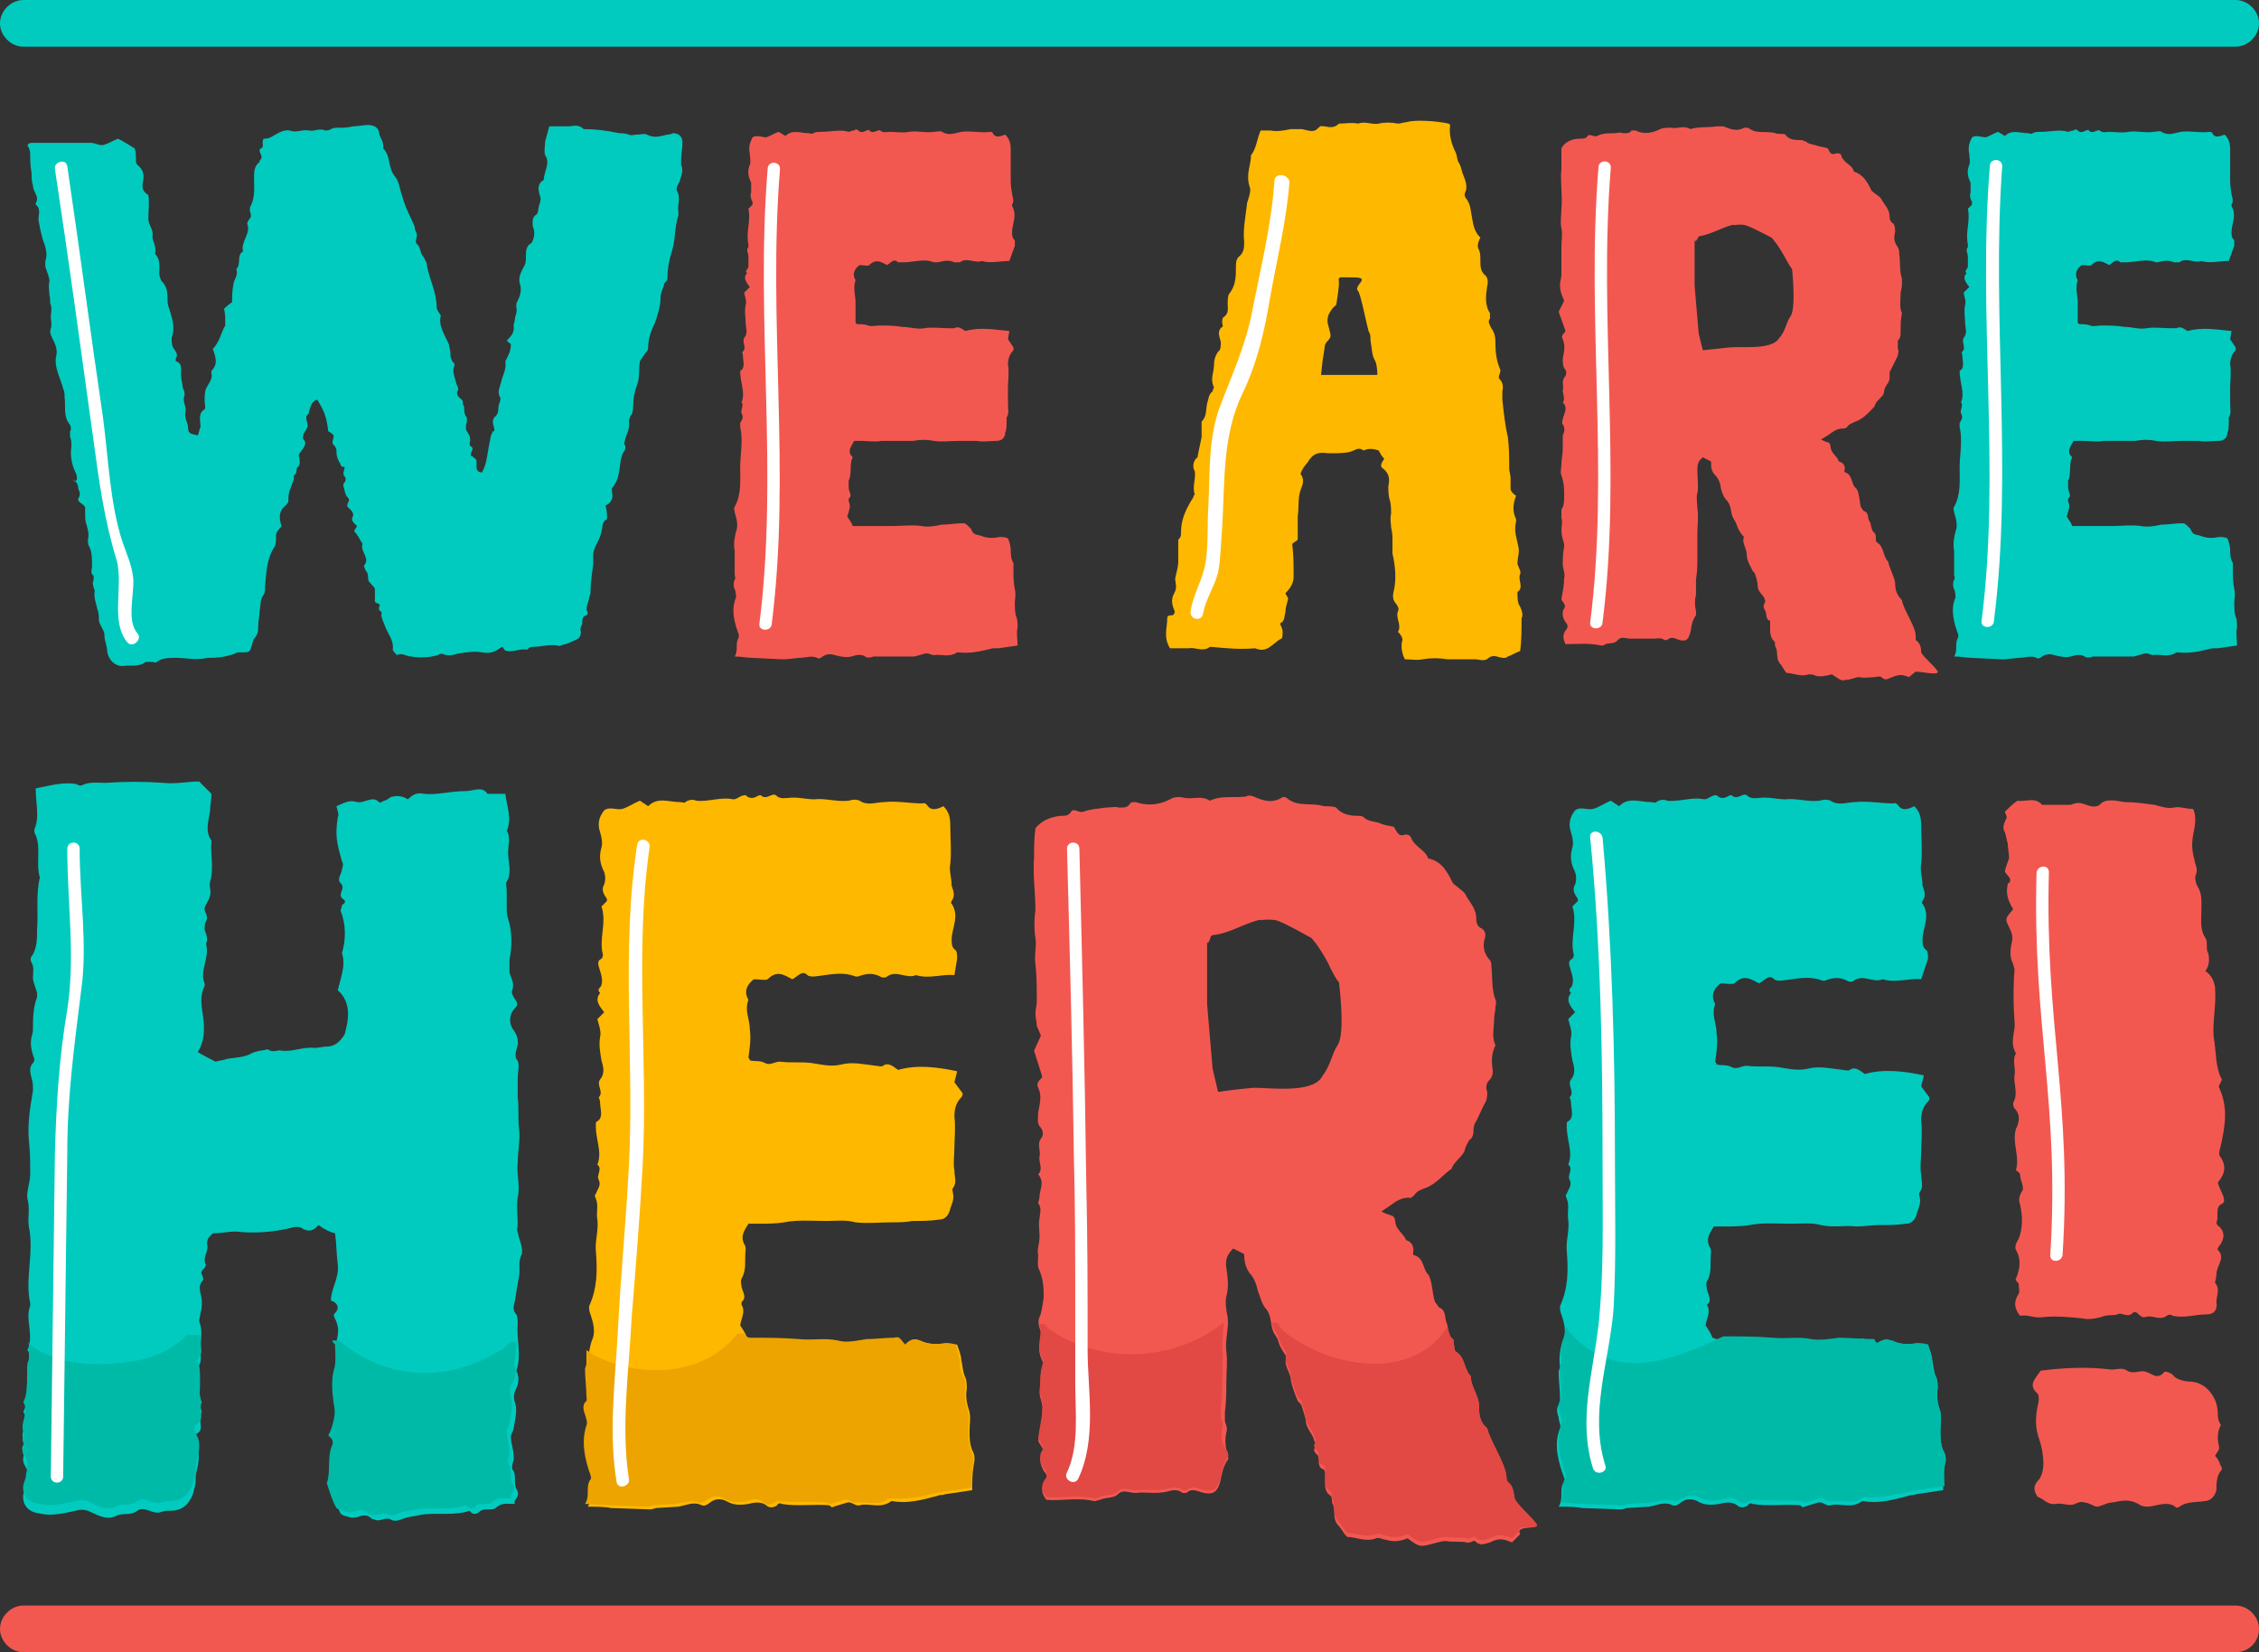 <svg xmlns="http://www.w3.org/2000/svg" viewBox="0 0 164.5 120.3"><rect x="0" y="0" width="164.5" height="120.3" fill="#333333" stroke="none"/><style>.st0{fill:#fff}.st170{fill:#00cbbe}.st171{fill:#f35850}.st172{fill:#ffb800}.st173{fill:#00baa8}.st175{fill:#e24844}</style><g id="Layer_1"><path class="st170" d="M5.6 34.9c0-.2 0-.3-.1-.5-.3-.6-.4-1.3-.3-1.9 0-.2 0-.5-.1-.7v-.4c.1-.1.1-.4-.1-.6-.4-.6-.2-1.3-.3-1.9 0-.2 0-.4-.1-.6-.2-.8-.7-1.6-.5-2.4.1-.5-.1-.9-.3-1.3-.1-.2-.2-.4-.1-.7.1-.2 0-.6 0-.8 0-.3.1-.6 0-.9-.1-.1 0-.4-.1-.7 0-.3-.1-.7 0-1 0-.4-.2-.7-.3-1.1V19c.2-.5 0-1.1-.2-1.6-.1-.4-.2-.8-.3-1.4 0-.4.2-.8-.2-1.1v-.1c.3-.5-.2-.8-.2-1.3-.1-.3-.1-.6-.1-.9-.1-.5-.1-1-.1-1.4 0-.2-.1-.5-.2-.6.1-.2.2-.2.4-.2h4.2c.4 0 .7.3 1.1.1.3-.1.6-.3.9-.4.4.2.7.4 1.2.7.1.2.1.5.1.9 0 .1 0 .2.1.3.5.4.5.8.4 1.3-.1.5.1.7.4.9.1.6 0 1.1 0 1.7 0 .5.4.8.3 1.3 0 .4.3.7.2 1.2v.1c.4.4.3.9.3 1.4 0 .2.1.5.2.6.3.3.4.7.4 1.2 0 .2 0 .5.1.7.2.7.5 1.4.2 2.2 0 .2 0 .5.1.7.2.3.4.5.2.8v.2c.6.2.3.7.4 1.2 0 .2.1.4.1.7.1.2.2.5.1.7-.1.4.2.7.1 1.1-.1.5.2.7.2 1.2 0 .4.3.4.7.5.1-.2.1-.4.2-.6 0-.5-.2-1 .3-1.3.1-.1 0-.4 0-.6 0-.3 0-.6.1-.9.2-.4.5-.7.4-1.1V27c.5-.5.3-1 .1-1.6.5-.5.6-1.2.9-1.7v-.4c0-.2 0-.6-.1-.8.1-.1.3-.3.6-.5 0-.4 0-.8.1-1.3 0-.3.4-.7.2-1.1.4-.4 0-1 .5-1.3-.2-.7.6-1.3.3-2 0-.1.1-.3.2-.4.1-.1.1-.3 0-.5v-.3c.4-.7.3-1.4.3-2.1 0-.5 0-.9.4-1.2 0 0 0-.2.1-.2.2-.3-.3-.6 0-.8.3-.1 0-.4.2-.7.1 0 .3 0 .5-.1.4-.2.9-.6 1.4-.5.5.2.9-.1 1.4 0 .4.1.7-.2 1.2 0 0 0 .3 0 .4-.1.2-.1.3-.1.5-.1.4 0 .7 0 1.1-.1.4 0 .7-.1 1.1-.1.3 0 .7.1.8.5 0 .4.4.7.3 1.2.6.6.3 1.4.9 2.1.3.4.3.9.5 1.4.2.8.6 1.5.9 2.2 0 .1 0 .2.1.4.2.3-.2.7.1.9.2.2.2.5.3.7.2.3.4.6.4.9.2 1 .7 1.9.7 3 0 .1.1.3.2.4 0 .1.1.1.1.2-.2.7.3 1.4.6 2.1 0 .2.1.4.1.6 0 .2 0 .4.2.7.1 0 .1.2.1.2-.2.4 0 .8.1 1.2 0 .2.3.5.1.7-.1.4.3.5.4.7 0 .1 0 .3.1.4 0 .3 0 .6.2.8v.3c-.1.3-.1.6 0 .7.2.3.3.5.2.9 0 0 0 .2.1.2.3.2-.1.4 0 .7.1 0 .2.1.4.3v.5c0 .2.1.4.4.4.4-.7.4-1.6.6-2.4 0-.2.1-.4.2-.6.1 0 .1 0 .1-.1 0-.3-.3-.7.1-1 .3-.3.1-.7.3-1 0-.1.1-.3 0-.4-.2-.4 0-.7.1-1.1.1-.5.4-.9.3-1.5.2-.4.4-.7.4-1.2 0-.1-.1-.1-.3-.3.3-.3.6-.6.5-1.1 0-.1.1-.3.1-.5s.2-.5.1-.8v-.3c.2-.4.4-.8.3-1.3-.2-.5 0-.9.2-1.3.2-.3.2-.5.2-.9 0-.3 0-.7.4-.9.2-.3.3-.8.1-1.2 0-.3-.1-.7.3-.9 0 0 .1-.2.1-.3 0-.4.3-.7.1-1.1-.1-.4-.2-.8.3-1.1 0-.6.5-1.2.1-1.8-.1-.3 0-.7 0-1 .1-.4.2-.7.3-1.1h1.4c.3 0 .7-.2 1.1.2.8 0 1.7.1 2.6.3.2 0 .4 0 .7.1.1.1.4 0 .6 0 .2 0 .6-.1.7 0 .6.3 1 .1 1.5 0 .1 0 .2 0 .4-.1.4 0 .7.2.7.7 0 .4-.1.8-.1 1.3v.3c.2.4 0 .8-.1 1.2-.1.2-.3.5-.2.7.3.5 0 1.1.1 1.5v.3c-.3.9-.2 1.8-.5 2.7-.2.6-.3 1.3-.3 1.9 0 .1-.1.2-.2.3-.1.4-.3.7-.3 1.1 0 .6-.2 1.2-.4 1.8-.3.6-.5 1.2-.5 1.8 0 .2-.1.3-.2.4-.1.2-.3.4-.4.6-.1.6 0 1.2-.2 1.7s-.3 1.1-.3 1.6c0 .2 0 .5-.2.7 0 .1-.1.2-.1.4.1.5-.2.9-.3 1.4 0 .1-.1.2 0 .3.1.2 0 .3 0 .4-.2.2-.2.4-.3.7-.1.7-.1 1.4-.6 2-.1.1 0 .4 0 .6 0 .3-.2.6-.5.7 0 .1.1.4.1.6v.4c-.4.2-.3.6-.4.9-.1.6-.5 1-.6 1.6v.8c-.1.7-.2 1.4-.2 2.1 0 .1-.1.2-.1.4-.1.4-.3.7-.1 1 0 0 0 .2-.1.2-.3.1-.3.3-.3.6 0 .1-.2.3-.1.6 0 .3-.1.5-.4.6-.2.1-.4.2-.7.3-.2 0-.4.2-.6.1-.6-.1-1.2.1-1.8.1-.1 0-.2 0-.3.1l-.1.1c-.5-.1-1 .2-1.5.1-.1 0-.2-.1-.3-.3 0 0-.1 0-.2.1-.4.3-.8.4-1.3.3-.6-.1-1.2 0-1.8.1-.3.1-.7.2-1.1 0 0 0-.2 0-.3.1-.7.2-1.4.2-2 .1-.3 0-.6-.3-1-.1 0 0-.3-.3-.3-.4.1-.7-.4-1.2-.6-1.8-.1-.3-.3-.6-.2-.9l-.2-.2v-.2c.2-.3-.2-.2-.3-.4v-.9c0-.1-.2-.3-.3-.4-.2-.2-.2-.3-.2-.6 0-.1-.1-.3-.2-.4 0-.1-.1-.2-.1-.3.5-.6-.3-1-.1-1.6-.2-.3-.3-.6-.6-.9 0-.1.1-.2.2-.4-.2-.2-.5-.4-.3-.7.1-.3-.2-.5-.4-.7-.1-.3.3-.4 0-.7-.2-.2-.2-.6-.3-.8 0-.1 0-.2.1-.3.1-.1.1-.3 0-.4-.2-.2 0-.5 0-.7-.1 0-.3 0-.3-.2-.2-.3-.3-.6-.3-.9 0-.2 0-.3-.2-.5s0-.4 0-.7c-.1-.1-.2-.2-.4-.3-.1-1-.3-1.5-.8-2.3-.4.1-.5.5-.6.9 0 .2-.2.2-.2.4s.1.4.1.6c0 .2-.2.4-.3.6 0 .1-.1.3 0 .4.3.3 0 .6-.2.9-.1.1-.2.3-.1.4 0 .2.1.5-.1.7-.2.1 0 .5-.3.6v.3c-.1.3-.2.5-.3.8s-.1.5-.1.8c0 .1-.1.2-.2.3-.5.4-.5.9-.3 1.5-.2.3-.4.4-.4.7 0 .3 0 .6-.1.8-.6.9-.6 1.9-.7 2.9 0 .2 0 .5-.1.6-.3.4-.2.8-.3 1.2 0 .4-.1.7-.1 1.1 0 .3 0 .6-.3.9-.1.1-.1.4-.2.6-.1.4-.2.4-.7.4h-.3c-.6.3-1.4.4-2 .4h-.2c-.8.2-1.5 0-2.3 0-.5 0-1 0-1.4.3 0 .1-.2 0-.3 0h-.5c-.5.4-1.1.2-1.7.3-.5 0-1-.4-1.1-1.1 0-.4-.2-.7-.2-1.2 0-.3-.3-.6-.4-1 0-.2 0-.6-.1-.8-.1-.5-.3-.9-.2-1.4 0 0-.1-.2-.1-.3 0-.1-.1-.2 0-.4 0-.2.1-.3-.1-.5-.1-.1 0-.4 0-.6 0-.5 0-1-.2-1.4-.1-.1-.1-.4-.1-.5.1-.4 0-.7-.1-1.1-.1-.2-.1-.5-.1-.8V37c0-.3-.6-.4-.5-.7.2-.3.1-.5 0-.7 0-.3-.1-.5-.4-.7.2.3.2.1.3 0z"/><path class="st171" d="M71.4 39c.5.2.9.2 1.4.1.2 0 .4 0 .6.1.1.2.2.6.2.8 0 .3 0 .7.2 1v.6c0 .4 0 .8.1 1.3.1.4 0 .7 0 1 0 .3 0 .7.1 1 .1.2.1.5.1.8-.1.4 0 .8 0 1.3l-1.4.2h-.4c-.8.2-1.6.4-2.5.3h-.1c-.6.4-1.2.1-1.7.2-.2 0-.4-.2-.7-.1l-.7.2H63.8h-.2c-.2.1-.5.1-.6 0-.3-.2-.7-.1-1 0-.4.1-.8 0-1.2-.1-.3-.1-.6-.1-.9.1-.1.1-.3.2-.4.1-.4-.2-.8 0-1.3 0l-1 .1h-.3l-2.1-.1c-.4 0-.8-.1-1.3-.1.3-.5 0-.9.3-1.4v-.2c-.3-.8-.6-1.8-.2-2.7 0-.1 0-.4-.1-.6-.1-.2-.1-.5 0-.7.1-.1 0-.2 0-.4v-1.4-.3c-.1-.5 0-1 .1-1.4.2-.5 0-1-.1-1.4 0-.1-.1-.3 0-.4.5-.9.4-1.9.4-2.9 0-.6.1-1.2.1-1.8 0-.4 0-.7-.1-1.1v-.3c.1-.2.3-.4.1-.7-.1-.2.2-.6 0-.8.3-.7-.1-1.4-.1-2.3.4-.2.2-.7.2-1.1 0-.1-.1-.3 0-.3.3-.3-.1-.7.1-1 .3-.4.1-.7.1-1.1 0-.4-.1-.8 0-1.3.1-.3-.1-.7-.1-.9l.4-.4c-.3-.4-.5-.7-.2-1-.2-.2.1-.3.1-.5v-.7c0-.3-.2-.5 0-.7v-.2c-.2-.9.2-1.7 0-2.6l.3-.3v-.2c-.1-.2-.2-.4-.1-.7v-.7c-.2-.4-.3-.8-.1-1.3.1-.2 0-.6 0-.8-.1-.5 0-.8.2-1.2.3-.2.7 0 1 0 .3-.1.6-.3.9-.4l.5.3c.5-.5 1.1-.2 1.7-.2.1 0 .3.1.3 0 .2-.1.4-.1.6-.1.7 0 1.4-.2 2 0 .1 0 .2-.1.4-.1.1-.1.2-.1.3 0 .2.2.4.1.6 0 .1 0 .2-.1.2 0 .3.3.6-.1.8 0 .2.2.5.1.7.1.5 0 .9.1 1.4 0 .6-.1 1.2.1 1.8 0 .2 0 .5-.1.6 0 .5.3.9.1 1.4 0 .7-.1 1.4.1 2.1 0 0 0 .2 0 .2.1.2.4.6.2.9.1.3.3.4.6.4 1.1v2c0 .4 0 .7.1 1.2 0 .2.2.5 0 .8v.1c.4.7 0 1.3 0 1.9 0 .2 0 .4.2.6v.4l-.4 1.1c-.7 0-1.4.2-2 0-.5.2-1.1-.3-1.6.1h-.4c-.4-.2-.8-.1-1.2 0H68c-.7-.3-1.5 0-2.2 0h-.4c-.3-.3-.5 0-.8.2-.4-.2-.8-.5-1.3 0-.1.1-.4 0-.7 0-.3.2-.6.6-.3 1.1-.2.6 0 1.1 0 1.6v1.5l.1.1c.2 0 .6 0 .8.1.3.1.5 0 .8 0 .6 0 1.1 0 1.7.1.5 0 1.1.2 1.6.1.6-.1 1.2 0 1.8 0h.4c.3-.2.6.1.8.2 1.1-.3 2.1-.1 3.2 0l-.1.6.4.6v.2c-.3.3-.4.7-.4 1 .1.6 0 1.2 0 1.7v1.2c0 .4.1.7-.1 1v.3c0 .3 0 .6-.1.8 0 .4-.3.6-.6.6-.5 0-1 .1-1.5 0h-1.2c-.7 0-1.3.1-1.9 0-.5-.1-1-.1-1.5 0h-2.3c-.5.1-1 0-1.5 0h-.5c-.2.4-.5.7-.2 1.1.1 0 .1.2 0 .3-.1.6 0 1.1-.2 1.5v.5c0 .3.3.6 0 .8v.2c.2.4 0 .7-.1 1.1.1.2.3.4.4.7H65c.7 0 1.4-.1 2.1 0 .5.1 1 0 1.5-.1.5 0 1-.1 1.5-.1.2 0 .2 0 .6.4.2.5.4.4.7.5z"/><path class="st172" d="M110.6 44c-.1-.2-.1-.6-.1-.9.5-.3 0-.9.2-1.3.1-.2-.2-.6-.2-.8 0-.3.1-.6.1-.9V40c-.1-.7-.4-1.3-.2-2v-.2c-.3-.6-.2-1.2 0-1.7-.3-.2-.4-.4-.4-.5v-.8c0-.2-.1-.5-.1-.7 0-.8 0-1.5-.1-2.3-.2-.8-.3-1.8-.4-2.7v-.6c.1-.4 0-.7-.2-.9-.2-.2.2-.5 0-.8-.2-.5-.3-1.1-.3-1.6s0-.9-.3-1.3c-.1-.2-.3-.5-.1-.7v-.4c-.4-.6-.3-1.3-.2-2 .1-.3 0-.7-.2-.8-.3-.3-.3-.6-.3-1.1 0-.2 0-.5-.1-.7-.2-.3 0-.7.1-.9-.4-.4-.5-.8-.6-1.4-.1-.5-.1-1-.4-1.4-.1-.1-.2-.3-.1-.5.2-.4 0-.9-.2-1.4-.1-.3-.1-.5-.3-.8-.1-.2-.1-.5-.2-.7-.3-.6-.5-1.3-.4-2l-.1-.1c-.9-.2-2.5-.3-3.1-.1-.2 0-.4.1-.6.1-.5-.1-1-.1-1.4 0-.5.1-1-.2-1.5 0-.5-.1-.9 0-1.4 0-.5.5-1 .1-1.4.2 0 .1-.1.1-.1.1-.3.4-.7.2-1.2.1H94c-.5.1-1 .2-1.5.1h-.7c-.3.7-.3 1.3-.7 1.8 0 .7-.4 1.4-.1 2.3.1.2 0 .6-.1.9 0 .1-.1.2-.1.4-.1.9-.3 1.8-.2 2.7 0 .4 0 .8-.4 1.1-.2.2-.2.5-.2.7 0 .7 0 1.4-.5 2-.1.2-.1.5-.1.7 0 .4.1.7-.3 1-.1 0-.1.3-.1.4 0 .1.1.3 0 .3-.4.3-.2.7-.1 1.1 0 .3 0 .6-.2.7-.2.3-.3.6-.3 1 0 .5-.3 1 0 1.6 0 0-.1.2-.1.3-.3.2-.3.6-.4.9-.1.4 0 .9-.4 1.3v1.1c0 .1-.3 1.4-.3 1.5-.3.2-.4.7-.2 1 .1.6-.2 1.1 0 1.7 0 0-.1.1-.1.2-.7 1.1-.9 1.8-.9 2.6 0 .2 0 .3-.2.5V40.9c0 .3-.1.7-.2 1.1-.1.3.2.7-.1 1.2-.2.4-.2.7 0 1.2.1.2 0 .3-.1.4-.2 0-.4 0-.4.2 0 .7-.3 1.4.2 2.2h1.4c.4-.1 1 .3 1.5-.1h.1c1.1.1 2.1.2 3.2.1.9.4 1.3-.4 1.9-.7.1 0 .1-.3.1-.5s-.1-.4-.2-.6c.4-.2.3-.5.4-.8 0-.3.1-.6.2-1 0-.1-.1-.2-.2-.4.3-.3.6-.7.6-1.2 0-.8 0-1.6-.1-2.4.1-.1.3-.2.4-.3v-1.7c.1-.6 0-1.3.2-1.9.2-.5.3-.8 0-1.2.1-.3.3-.6.5-.8.4-.7.8-.8 1.5-.7h.2c.5 0 1 0 1.4-.1.4-.1.6-.4 1-.1.4-.2.8-.1 1.1 0 .1.2.2.4.4.6-.1.2-.4.5-.1.7.5.4.5.8.4 1.3 0 .3 0 .7.1 1 .1.3.1.7.1 1-.1.4 0 .7 0 1 .1.4.1.7.1 1v.9c.2.9.3 1.8.1 2.7-.1.4-.1.7.2 1 .1.2.2.3.1.5-.2.5.3 1 0 1.5.2.2.4.5.3.7-.1.4 0 .9.2 1.3.4 0 .9.1 1.3 0 .6-.1 1.2-.1 1.8 0h2c.3 0 .7.2 1-.1.4-.3.7 0 1.1 0 .1 0 .2 0 .3-.1.3-.1.6-.3.9-.4.1-.8.1-1.5.1-2.4.1-.1.1-.5-.2-1zM96.2 27.3s.1-1.1.2-1.6 0-.6.3-.9c.3-.3.2-.4 0-1.2s.6-1.4.6-1.4.2-1.1.2-1.6-.2-.4 1.1-.4-.1.6.3 1c.2.2.7 2.9.8 3 .1.1.1.4.1.6.1.5.1 1.1.3 1.4.2.3.2 1.1.2 1.1h-4.1z"/><path class="st171" d="M141.1 48.9c-.1-.3-1.1-1.1-1.2-1.4 0-.4-.1-.7-.4-.9v-.3c0-.7-.9-1.9-1-2.6-.4-.4-.5-.8-.5-1.3-.1-.5-.4-1-.5-1.5-.4-.4-.3-1.1-.8-1.4-.1 0-.1-.2-.1-.3 0-.1 0-.3-.1-.4-.3-.2-.2-.7-.4-.9-.1-.2 0-.6-.4-.7l-.2-.3c-.1-.4-.1-1.2-.4-1.4-.3-.3-.2-.9-.7-1.1-.1 0-.1-.1-.1-.1.1-.3 0-.6-.4-.7-.1-.4-.6-.6-.6-1.1 0-.1-.1-.3-.2-.3s-.3-.1-.5-.2l.5-.3c.3-.2.6-.5 1.1-.5.1 0 .2 0 .3-.1.1-.2.4-.3.6-.4.6-.2 1-.7 1.4-1.1.1-.5.7-.7.7-1.1 0-.2.1-.3.2-.5.1-.1.2-.3.2-.5v-.4l.6-1.2c0-.2.1-.3 0-.5v-.6c.2-.2.2-.4.2-.6 0-.5 0-.9.1-1.4-.2-.4-.1-.9-.1-1.4 0-.2.1-.4.1-.7v-.4c-.2-.6-.1-1.2-.2-1.8 0-.2 0-.3-.1-.5-.3-.4-.3-.7-.2-1.1 0-.2 0-.4-.1-.6-.2-.1-.3-.3-.3-.5 0-.6-.4-.9-.6-1.3-.1-.2-.5-.4-.7-.6-.3-.6-.6-1.2-1.3-1.4-.1-.5-.7-.6-.9-1.1 0-.2-.2-.3-.5-.2-.3.1-.4-.2-.5-.4-.3-.1-.5-.1-.8-.2-.3-.1-.6-.1-.8-.3-.1 0-.2-.1-.3-.1-.5 0-.9 0-1.2-.4-.1-.1-.5 0-.7-.1-.7-.2-1.4.1-2-.4h-.3c-.5.3-1 .1-1.5-.1h-.5c-.6.1-1.3 0-1.9.2-.5-.3-.9 0-1.4-.1-.3 0-.6 0-.8.1-.6.3-1.2.4-1.8.1h-.3c-.1.2-.3.2-.6.2-.2-.1-.5 0-.7 0-.4 0-.8 0-1.2.2-.3.1-.5-.2-.7 0-.1.2-.3.2-.6.2-.6 0-1.1.3-1.3.7v1.5c-.1 1 .1 1.9 0 2.9 0 .5-.1 1 0 1.4.1.5 0 .9 0 1.4v2c0 .2-.1.5-.1.7 0 .2 0 .4.1.7l.2.5-.4.8.5 1.4c0 .1-.4.3-.2.6.2.5.1.9 0 1.4 0 .3 0 .5.1.7.2.2.2.5 0 .7-.2.3 0 .7-.1.9 0 .3.2.7 0 .9.4.4.1.8 0 1.2 0 .1-.1.3 0 .4.2.3.1.6 0 .8v1c0 .4-.1.7-.1 1.1 0 .3-.1.6 0 .8.2.6.2 1 .2 1.5 0 .4 0 .7-.2 1v.6c.1.3 0 .6 0 .9 0 .3.1.7.2 1v.2c-.1.5-.1.9-.1 1.3 0 .3.2.7.1 1 0 .5-.1 1-.2 1.5 0 .2.4.4.2.7-.2.3-.1.7.1 1 .2.2.2.4 0 .6-.2.3-.2.6 0 1 .8 0 1.7-.1 2.6.1.1 0 .2 0 .3-.1.3-.1.7 0 .9-.3.3-.3.6-.1.9-.1h1.7c.2 0 .6-.1.8.1h.2c.3-.3.6-.1.9 0 .4.1.6 0 .7-.3.2-.4.1-1 .5-1.5v-.3c-.1-.4-.1-.8 0-1.2v-1.1c.1-.6.1-1.1.1-1.6v-1.7c0-.7.1-1.3 0-1.9 0-.3-.1-.8 0-1.1.1-.5 0-1.1 0-1.6 0-.4 0-.7.4-1l.6.3c0 .4 0 .7.3 1 .2.2.4.6.4.9.1.4.2.7.5 1 .3.4.2.8.4 1.2.1.2.2.3.3.6.1.3.3.6.5.8-.2.4.2.8.2 1.3 0 .4.2.7.4 1.1 0 .1.2.2.2.3.1.3.2.6.2.9 0 .4.4.6.5.9 0 .1.1.2 0 .3-.1.2-.1.3 0 .5.2.2 0 .7.4.8v.5c0 .4 0 .7.3 1 .1 0 0 .3.1.4.2.4 0 .8.3 1.2.2.2.3.5.5.7.5 0 1 .3 1.6.1.1 0 .4 0 .5.1.4.1.8 0 1.2-.1.6.4.7.5 1 .4.4 0 .7-.2 1-.2.4.1.7 0 1.1 0 .1 0 .4-.1.5 0 .3.3.5.1.8 0 .5-.2.7-.2 1.2 0l.5-.4c.4 0 1.7.3 1.6 0zM130.4 23c-.4.6-.3 1-.9 1.7-.6.8-2.8.5-3.6.6-.9.1-1.9.2-1.9.2l-.3-1.2-.3-3.5v-2.4-.6c0-.6 0 0 .2-.4s0 0 1.4-.6 1.3-.4 1.3-.4.4-.1.8 0 1.9.9 1.9.9.4.4.9 1.3.6 1 .6 1 .3 2.8-.1 3.4z"/><path class="st170" d="M160.2 39c.5.2.9.2 1.4.1.2 0 .4 0 .6.1.1.2.2.6.2.8 0 .3 0 .7.2 1v.6c0 .4 0 .8.1 1.3.1.4 0 .7 0 1 0 .3 0 .7.1 1 .1.2.1.5.1.8-.1.4 0 .8 0 1.3l-1.4.2h-.4c-.8.2-1.6.4-2.5.3h-.1c-.6.4-1.2.1-1.7.2-.2 0-.4-.2-.7-.1l-.7.2H152.6h-.2c-.2.1-.5.1-.6 0-.3-.2-.7-.1-1 0-.4.1-.8 0-1.2-.1-.3-.1-.6-.1-.9.1-.1.1-.3.2-.4.1-.4-.2-.8 0-1.3 0l-1 .1h-.3l-2.1-.1c-.4 0-.8-.1-1.3-.1.3-.5 0-.9.3-1.4v-.2c-.3-.8-.6-1.8-.2-2.7 0-.1 0-.4-.1-.6-.1-.2-.1-.5 0-.7.1-.1 0-.2 0-.4v-1.4-.3c-.1-.5 0-1 .1-1.4.2-.5 0-1-.1-1.4 0-.1-.1-.3 0-.4.5-.9.4-1.9.4-2.9 0-.6.1-1.2.1-1.8 0-.4 0-.7-.1-1.1v-.3c.1-.2.3-.4.1-.7-.1-.2.2-.6 0-.8.3-.7-.1-1.4-.1-2.3.4-.2.2-.7.2-1.1 0-.1-.1-.3 0-.3.3-.3-.1-.7.1-1 .3-.4.1-.7.1-1.1 0-.4-.1-.8 0-1.3.1-.3-.1-.7-.1-.9l.4-.4c-.3-.4-.5-.7-.2-1-.2-.2.1-.3.1-.5v-.7c0-.3-.2-.5 0-.7v-.2c-.2-.9.2-1.7 0-2.6l.3-.3v-.2c-.1-.2-.2-.4-.1-.7v-.7c-.2-.4-.3-.8-.1-1.3.1-.2 0-.6 0-.8-.1-.5 0-.8.2-1.2.3-.2.7 0 1 0 .3-.1.6-.3.9-.4l.5.3c.5-.5 1.1-.2 1.7-.2.1 0 .3.1.3 0 .2-.1.4-.1.6-.1.7 0 1.4-.2 2 0 .1 0 .2-.1.4-.1.1-.1.2-.1.3 0 .2.2.4.1.6 0 .1 0 .2-.1.2 0 .3.3.6-.1.8 0 .2.2.5.1.7.1.5 0 .9.1 1.4 0 .6-.1 1.2.1 1.8 0 .2 0 .5-.1.6 0 .5.3.9.1 1.4 0 .7-.1 1.4.1 2.1 0 0 0 .2 0 .2.1.2.4.6.2.9.1.3.3.4.6.4 1.1v2c0 .4 0 .7.1 1.2 0 .2.2.5 0 .8v.1c.4.7 0 1.3 0 1.9 0 .2 0 .4.2.6v.4l-.4 1.1c-.7 0-1.4.2-2 0-.5.2-1.1-.3-1.6.1h-.4c-.4-.2-.8-.1-1.2 0h-.1c-.7-.3-1.5 0-2.2 0h-.4c-.3-.3-.5 0-.8.2-.4-.2-.8-.5-1.3 0-.1.1-.4 0-.7 0-.3.2-.6.6-.3 1.1-.2.6 0 1.1 0 1.6v1.5l.1.1c.2 0 .6 0 .8.1.3.1.5 0 .8 0 .6 0 1.1 0 1.7.1.5 0 1.1.2 1.6.1.6-.1 1.2 0 1.8 0h.4c.3-.2.6.1.8.2 1.1-.3 2.1-.1 3.2 0l-.1.6.4.6v.2c-.3.3-.4.7-.4 1 .1.6 0 1.2 0 1.7v1.2c0 .4.1.7-.1 1v.3c0 .3 0 .6-.1.8 0 .4-.3.6-.6.6-.5 0-1 .1-1.5 0h-1.2c-.7 0-1.3.1-1.9 0-.5-.1-1-.1-1.5 0h-2.3c-.5.1-1 0-1.5 0h-.7c-.2.4-.5.7-.2 1.1.1 0 .1.2 0 .3-.1.6 0 1.1-.2 1.5v.5c0 .3.3.6 0 .8v.2c.2.4 0 .7-.1 1.1.1.2.3.4.4.7H153.8c.7 0 1.4-.1 2.1 0 .5.1 1 0 1.5-.1.5 0 1-.1 1.5-.1.2 0 .2 0 .6.4.2.5.4.4.7.5zM5.6 57.1c.1.1.3.1.3.1.6-.3 1.2-.2 1.8-.2 1.4-.1 2.8-.1 4.2 0 .9.1 1.8-.1 2.6-.1l.9.9c0 .4-.1.8-.1 1.2-.1.8-.4 1.5.1 2.2-.1 1 .2 2-.1 3-.1.3.1.7 0 1-.1.4-.3.6-.4.9 0 .1 0 .3.1.4.1.3.1.4 0 .6-.1.1-.1.5-.1.6.1.3.3.7.1 1 .3 1-.5 2-.1 2.9v.2c-.4.8-.2 1.5-.1 2.3.1.9.1 1.7-.4 2.5.5.3.9.5 1.3.7.3-.1.6-.1.8-.2.6-.1 1.3-.1 1.8-.4.4-.2.8-.2 1.2-.3.4.3.7 0 1 .1.8.1 1.6-.3 2.4-.2.3 0 .6-.1.9-.1.6 0 1-.4 1.3-.9.3-1.1.5-2.3-.5-3.2.2-.9.6-1.8.3-2.7.3-1 .3-2.1-.1-3.1 0-.1.1-.2.1-.4.3-.2.3-.3 0-.5-.3-.4.3-.7-.1-1.1-.3-.3.1-.7.1-1 .1-.3.1-.4 0-.6-.4-1.4-.5-1.9-.3-3.2.1-.2 0-.4-.1-.8.5-.2.9-.5 1.5-.3.6.1 1.1-.5 1.6 0 .1.1.3-.1.4-.1.3-.1.4-.3.6-.3.4-.1.8 0 1.1.2.4-.4.7-.5 1.2-.4.9.1 1.9-.2 3-.2.6 0 1.2-.4 1.6.2h1.3c.1.9.5 1.8.1 2.7.3.4.1 1 .1 1.6 0 .7.3 1.4-.1 2.1-.1.1 0 .4 0 .7V66c0 .3 0 .6.1.9.3.9.3 2 .1 3v.9c.1.4.4.8.2 1.3-.1.2.1.5.3.8.1.2.1.3-.1.5-.4.4-.5 1.1-.1 1.6.2.3.3.5.3.8.1.4-.3.8-.1 1.3.3.3.1.9.1 1.4v1.4c.1.8 0 1.5.1 2.3.1.8-.1 1.6-.1 2.5-.1.8.2 1.6 0 2.5-.1.6 0 1.3 0 1.9 0 .3-.1.4 0 .6.1.6.4 1.1.3 1.6-.3.6-.1 1.1-.2 1.6-.1.6-.2 1.1-.3 1.8-.1.4-.2.7.1 1 .1.2.1.5.1.7-.1 1.1.3 2.3-.1 3.4.3.6.1 1.1-.1 1.5-.1.3-.1.6 0 .8.2.6 0 1.3-.1 1.9 0 .2-.2.4-.2.6 0 .5.2.9.2 1.4.1.4-.3.8 0 1.1.2.4 0 1 .2 1.3.4.6-.3.8-.1 1.1-.6 0-1-.1-1.4.3-.3.2-.8 0-1.1.2-.3.3-.6.3-.8 0-1.2.4-2.4.1-3.6.3-.3.1-.7.1-1 .2-.4.1-.8.4-1.2.1-.3-.1-.6.1-.9.1-.1 0-.3-.1-.4-.1-.3-.3-.6-.3-.9-.2-.2.1-.4.1-.6.1-.3-.1-.6-.1-.8-.3-.3-.6-.5-1.2-.7-1.8.4-.9.1-1.8.4-2.8.1-.3-.1-.4-.3-.7.2-.4.3-.8.4-1.1.1-.4.1-.8 0-1.2-.1-.8-.2-1.6 0-2.4.2-.6.1-1.3.1-1.9-.4-.3-.1-.8-.1-1.2.1-.4-.1-.9-.3-1.3 0-.1.1-.2.1-.2.4-.4.1-.8-.3-.9 0-.9.6-1.6.5-2.6-.1-.8-.1-1.6-.2-2.3-.4-.1-.8-.3-1.2-.6-.4.4-.6.5-1.1.3-.2-.2-.6-.2-.9-.1-1.2.3-2.5.4-3.7.3-.6-.1-1.3.1-2 .1-.2.2-.5.4-.4.9.1.4-.4.9-.1 1.4 0 0-.1.3-.2.3-.1.1-.2.3-.1.4.1.2.1.3.1.4-.5.5-.1 1-.1 1.6 0 .2 0 .5-.1.8 0 .2-.1.4-.1.6.3.7.1 1.4.1 2.1 0 .4.1.8-.1 1.1-.1.1-.1.3-.1.3.4 1-.1 2.1.3 3.1-.4.5.3 1.3-.4 1.6-.1.1-.1.4-.1.6.4.7.3 1.4.1 2.2-.1.3 0 .6-.1 1-.1.3-.1.6-.3.9-.3.6-.8.9-1.5.9-.3 0-.4 0-.7.1-.6.2-1.2-.5-1.7-.1s-1.1.1-1.6.4c-.7.3-1.3-.1-2-.4-.3-.1-.6-.1-.9 0-.9.2-1.8.4-2.6.2-.9-.1-1.3-.7-1.2-1.4.1-.3.2-.5.2-.8.1-.3.1-.7.1-.9-.1-.3-.4-.6-.3-1 .1-.3-.3-.6.1-1-.5-.8.4-1.6-.1-2.3.3-.6.2-1.1.3-1.7 0-.5-.1-1 .1-1.4.1-.6.2-1-.1-1.4.5-1.1-.2-2.3.2-3.2v-.2c-.4-1.8.3-3.7-.1-5.6-.1-.6.1-1.3-.1-2-.1-.5.2-1.2.2-1.8 0-.8 0-1.7-.1-2.5-.1-1.2.1-2.4.3-3.6 0-.3 0-.6-.1-.9-.1-.4-.2-.8.1-1.1.1-.1.1-.3.1-.3-.5-1.3-.1-1.7-.1-2.1 0-.8 0-1.6.3-2.4v-.3c-.1-.4-.3-.8-.3-1.1 0-.4.1-.8-.1-1.1-.1-.2-.1-.4.1-.6.3-.6.3-1.2.3-1.8.1-1.3-.1-2.5.2-3.8-.3-1.1.1-2.1-.3-3.1-.1-.1-.1-.3-.1-.4.4-.9.1-1.9.1-3 1.1-.2 2-.5 3-.3z"/><path class="st172" d="M67 97.6c.6.3 1.3.3 1.9.2.3 0 .5.1.8.1.1.3.3.8.3 1.1.1.4.1.9.3 1.3.1.2.1.5.1.8-.1.6 0 1.1.2 1.7.1.5 0 .9 0 1.4 0 .4 0 .9.2 1.4.2.3.2.7.1 1.1-.1.6-.1 1.1-.1 1.8l-2 .3c-.2.1-.3 0-.5.1-1.1.3-2.2.6-3.3.4h-.1c-.8.6-1.6.1-2.3.3-.3.1-.6-.3-.9-.2l-1 .3c-.1.1-.2 0-.3-.1-1.2-.1-2.3.1-3.5-.1-.1-.1-.3 0-.3.1-.3.2-.6.2-.8 0-.4-.3-.9-.2-1.3-.1-.6.1-1.1.1-1.6-.2-.4-.2-.8-.2-1.2.1-.1.1-.4.3-.6.2-.6-.3-1.1 0-1.7.1l-1.6.1c-.1 0-.3.1-.4.1l-2.9-.1c-.5-.1-1.1-.1-1.7-.1.4-.6 0-1.3.4-1.8.1-.1 0-.3 0-.3-.4-1.1-.8-2.4-.3-3.6.1-.2-.1-.5-.1-.8-.1-.3-.2-.6 0-.9.1-.1.1-.3.1-.5 0-.6-.1-1.3-.1-1.9 0-.1.1-.3.1-.4-.1-.6 0-1.3.2-1.9.3-.6.1-1.3-.1-1.9-.1-.2-.1-.4-.1-.6.6-1.3.6-2.6.5-3.9-.1-.8.2-1.6.1-2.4-.1-.5.1-1-.1-1.5-.1-.2-.1-.3 0-.4.1-.3.4-.6.2-1-.2-.3.3-.8-.1-1.1.4-1-.2-1.9-.1-3.1.6-.3.3-.9.3-1.4 0-.2-.1-.4-.1-.4.4-.4-.2-.9.1-1.3.4-.5.2-1 .1-1.4-.1-.6-.2-1.1-.1-1.7.1-.4-.1-.9-.2-1.3l.5-.5c-.4-.5-.7-.9-.3-1.4-.3-.3.1-.4.1-.6.1-.3 0-.7-.1-1-.1-.4-.3-.7.1-.9.1-.1.1-.2.1-.3-.3-1.2.3-2.3-.1-3.5l.4-.4c0-.1 0-.2-.1-.3-.2-.3-.3-.6-.1-.9.1-.3.1-.6 0-.9-.3-.6-.4-1.1-.2-1.8.1-.3 0-.8-.1-1.1-.2-.6-.1-1.1.3-1.6.4-.3.9 0 1.3-.1s.8-.4 1.3-.6l.6.4c.7-.7 1.5-.3 2.3-.3.2 0 .4.1.4 0 .3-.2.6-.2.8-.1.9.1 1.8-.3 2.7-.1.2 0 .3-.1.5-.2s.3-.1.4-.1c.3.3.6.2.8.1.1-.1.3-.1.3-.1.4.4.8-.2 1.1 0 .3.3.6.2.9.2.6-.1 1.3.1 1.9.1.8-.1 1.6.2 2.5.1.3-.1.6-.1.8 0 .6.4 1.2.1 1.8.1.9-.1 1.9.1 2.8.1.1-.1.3.1.3.1.3.5.8.3 1.2.1.4.4.5.8.5 1.4 0 .9.1 1.9 0 2.8-.1.5.1 1 .1 1.6.1.3.3.7 0 1.1 0 0-.1.2 0 .2.6.9 0 1.8 0 2.6 0 .3 0 .6.3.8.1.1.1.4.1.6l-.2 1.2c-.9-.1-1.8.3-2.8 0-.7.3-1.4-.4-2.1.1-.1.1-.4.1-.5 0-.6-.3-1.1-.2-1.6 0h-.2c-1-.4-2-.1-3 0-.2 0-.4 0-.5-.1-.4-.4-.7.1-1.1.3-.6-.3-1.1-.7-1.8 0-.2.1-.6 0-1 0-.4.3-.8.8-.4 1.5-.3.8.1 1.4.1 2.1.1.8 0 1.4-.1 2.1 0 0 .1.1.1.2.3.1.8 0 1.1.2.4.2.7-.1 1.1-.1.8.1 1.5 0 2.3.1.7.1 1.4.3 2.2.1.8-.2 1.6 0 2.5.1.1 0 .4.1.5 0 .4-.3.8.1 1.1.3 1.4-.4 2.9-.2 4.3.1l-.2.8.6.8c0 .1 0 .2-.1.3-.4.4-.5.9-.5 1.4.1.8 0 1.6 0 2.3 0 .5-.1 1.1 0 1.6 0 .5.2.9-.1 1.3-.1.1 0 .3 0 .4.1.4-.1.8-.2 1.1-.1.5-.4.8-.8.8-.7.1-1.3.1-2 .1-.4.1-1 .1-1.5.1-.9 0-1.7.1-2.6 0-.7-.2-1.4-.1-2.1-.1-1.1 0-2.1-.1-3.1.1-.6.1-1.3.1-2 .1h-.6c-.3.5-.6.9-.3 1.5.1.1.1.3.1.4-.1.8.1 1.4-.3 2.1-.1.2 0 .4 0 .6.1.4.4.8 0 1.1v.2c.3.5 0 .9-.1 1.5.2.3.4.6.5.9.1 0 .2.1.3.1 1.2 0 2.4-.1 3.6.1.9.1 1.9-.1 2.8.1.6.1 1.4-.1 2.1-.1.7-.1 1.3-.1 2-.1.3-.1.3 0 .8.5.3-.4.5-.6 1-.4z"/><path class="st171" d="M111.9 111c-.2-.4-1.5-1.5-1.6-1.9-.1-.5-.1-.9-.5-1.2-.1-.1-.1-.3-.1-.4-.1-1-1.2-2.6-1.4-3.5-.6-.5-.6-1.1-.6-1.8-.1-.7-.6-1.3-.6-2-.5-.5-.4-1.4-1.1-1.8-.1-.1-.1-.3-.1-.4-.1-.2 0-.4-.1-.5-.4-.3-.3-.9-.5-1.3-.1-.3 0-.8-.5-1l-.3-.4c-.2-.5-.2-1.6-.5-2-.4-.4-.3-1.2-1-1.4-.1 0-.1-.1-.1-.2.1-.4-.1-.8-.5-.9-.2-.5-.8-.8-.8-1.4 0-.1-.1-.4-.3-.4-.2-.1-.4-.1-.7-.3l.6-.4c.4-.3.8-.6 1.4-.6.1.1.3-.1.4-.2.2-.3.5-.4.8-.5.8-.3 1.3-1 1.9-1.4.2-.6.9-.9 1-1.5.1-.3.2-.4.3-.6.2-.1.3-.4.3-.6 0-.2 0-.4.1-.6.3-.5.5-1.1.8-1.6.1-.3.1-.4.1-.7-.1-.2-.1-.6.1-.8.3-.3.3-.5.3-.8-.1-.6-.1-1.2.2-1.8-.3-.6-.1-1.2-.1-1.9 0-.3.1-.6.1-.9 0-.1.1-.3 0-.5-.3-.8-.2-1.6-.3-2.4 0-.3 0-.4-.2-.6-.4-.5-.4-1-.3-1.4.1-.3.1-.6-.2-.8-.3-.1-.4-.4-.4-.7 0-.8-.5-1.2-.8-1.8-.2-.3-.6-.5-.9-.8-.4-.8-.8-1.6-1.8-1.8-.2-.6-.9-.8-1.2-1.4-.1-.3-.3-.4-.6-.3-.4.1-.5-.3-.7-.6-.4-.1-.7-.1-1.1-.3-.4-.1-.8-.1-1.1-.4-.1-.1-.3-.1-.4-.1-.6 0-1.2-.1-1.6-.6-.2-.1-.6-.1-.9-.1-.9-.3-1.9.1-2.7-.6-.1-.1-.3-.1-.4 0-.7.4-1.3.2-2-.1-.2-.1-.4-.1-.6 0-.8.1-1.8-.1-2.6.3-.6-.4-1.2-.1-1.8-.2-.4-.1-.8-.1-1.1.1-.8.4-1.6.5-2.5.2-.1 0-.4 0-.4.1-.2.3-.4.3-.8.3-.3-.1-.6 0-1 0-.6.1-1.1.1-1.6.3-.4.1-.7-.3-.9 0-.2.3-.4.3-.8.3-.8.1-1.4.4-1.8.9-.1.8-.1 1.4-.1 2.1-.1 1.3.1 2.6.1 3.9-.1.6-.1 1.4 0 2 .1.6-.1 1.2 0 1.9.1.9.1 1.8.1 2.7 0 .3-.1.6-.1.9 0 .3.1.6.1.9l.3.7-.5 1.1.6 1.9c-.1.2-.5.4-.3.8.3.6.1 1.2 0 1.8 0 .4-.1.7.1 1 .3.3.3.7.1.9-.3.4 0 .9-.1 1.3s.3.9-.1 1.3c.5.6.1 1.1.1 1.6 0 .2-.1.4-.1.5.3.4.1.8.1 1.1-.1.4 0 .9 0 1.3 0 .6-.2.9-.1 1.4 0 .4-.1.8.1 1.1.3.8.3 1.3.3 2-.1.5-.1.9-.3 1.4-.1.2-.1.5 0 .8.2.4 0 .8 0 1.3-.1.4.1.9.3 1.3 0 .1-.1.2-.1.3-.2.6-.1 1.2-.2 1.8 0 .4.3.9.2 1.4 0 .6-.2 1.3-.3 2.1.1.3.5.6.3.9-.3.4-.1.9.1 1.3.3.3.3.6.1.8-.3.4-.3.8.1 1.3 1.1.1 2.3-.2 3.5.1.1 0 .3-.1.4-.1.4-.2 1-.1 1.3-.4.4-.4.8-.1 1.3-.1.8-.1 1.4.1 2.3-.1.3-.1.8-.2 1.1.1h.3c.4-.4.8-.1 1.3 0s.8 0 1-.4c.3-.6.2-1.3.7-2 .1-.1 0-.3 0-.4-.2-.6-.2-1.1-.1-1.6.1-.3 0-.5-.1-.8v-.7c.1-.8.1-1.4.1-2.1 0-.8.1-1.6 0-2.3-.1-.9.2-1.7.1-2.5-.1-.4-.2-1.1-.1-1.5.2-.7.1-1.4 0-2.1-.1-.6.1-1 .5-1.4l.8.4c0 .5.1 1 .4 1.4.3.3.5.8.6 1.3.2.5.3 1 .6 1.3.4.5.3 1.1.5 1.6.1.3.3.4.4.8.1.4.4.8.6 1.1-.3.6.3 1.1.3 1.7.1.5.3 1 .5 1.5.1.1.3.3.3.4.1.4.3.8.3 1.2.1.5.5.8.6 1.3.1.1.1.3.1.4-.2.3-.1.4.1.6.3.3-.1.9.5 1.1.1.1.1.4.1.6 0 .5-.1 1 .4 1.3.1.1.1.4.1.5.3.5 0 1.1.4 1.6.3.3.4.6.7.9.6 0 1.4.4 2.1.1.2-.1.5.1.7.1.6.2 1.1.1 1.6-.1.8.6.9.6 1.4.5.5-.1 1-.3 1.4-.3.5.1 1 0 1.5.1.2.1.6-.2.6-.1.4.4.7.2 1.1.1.6-.3.9-.3 1.6 0l.6-.6c-.4-.7 1.4-.3 1.2-.7zM97.4 76.1c-.5.8-.4 1.3-1.2 2.4-.8 1.1-3.7.7-4.9.7-1.2.1-2.6.3-2.6.3l-.4-1.7-.4-4.7v-3.3-.8c0-.8 0 0 .2-.6s0 0 1.9-.8 1.8-.6 1.8-.6.5-.1 1.1 0c.5.1 2.6 1.3 2.6 1.3s.5.5 1.2 1.8c.6 1.3.8 1.4.8 1.4s.5 3.8-.1 4.6z"/><path class="st170" d="M137.7 97.6c.6.3 1.3.3 1.9.2.3 0 .5.1.8.1.1.3.3.8.3 1.1.1.4.1.9.3 1.3.1.2.1.5.1.8-.1.6 0 1.1.2 1.7.1.5 0 .9 0 1.4 0 .4 0 .9.2 1.4.2.3.2.7.1 1.1-.1.6-.1 1.1-.1 1.8l-2 .3c-.2.1-.3 0-.5.1-1.1.3-2.2.6-3.3.4h-.1c-.8.6-1.6.1-2.3.3-.3.1-.6-.3-.9-.2l-1 .3c-.1.1-.2 0-.3-.1-1.2-.1-2.3.1-3.5-.1-.1-.1-.3 0-.3.1-.3.2-.6.2-.8 0-.4-.3-.9-.2-1.3-.1-.6.1-1.1.1-1.6-.2-.4-.2-.8-.2-1.2.1-.1.1-.4.3-.6.2-.6-.3-1.1 0-1.7.1l-1.6.1c-.1 0-.3.1-.4.1l-2.9-.1c-.5-.1-1.1-.1-1.7-.1.4-.6 0-1.3.4-1.8.1-.1 0-.3 0-.3-.4-1.1-.8-2.4-.3-3.6.1-.2-.1-.5-.1-.8-.1-.3-.2-.6 0-.9.1-.1.1-.3.1-.5 0-.6-.1-1.3-.1-1.9 0-.1.1-.3.1-.4-.1-.6 0-1.3.2-1.9.3-.6.1-1.3-.1-1.9-.1-.2-.1-.4-.1-.6.6-1.3.6-2.6.5-3.9-.1-.8.2-1.6.1-2.4-.1-.5.1-1-.1-1.5-.1-.2-.1-.3 0-.4.1-.3.4-.6.2-1-.2-.3.3-.8-.1-1.1.4-1-.2-1.9-.1-3.1.6-.3.3-.9.3-1.4 0-.2-.1-.4-.1-.4.4-.4-.2-.9.1-1.3.4-.5.2-1 .1-1.4-.1-.6-.2-1.1-.1-1.7.1-.4-.1-.9-.2-1.3l.5-.5c-.4-.5-.7-.9-.3-1.4-.3-.3.1-.4.1-.6.1-.3 0-.7-.1-1-.1-.4-.3-.7.1-.9.1-.1.1-.2.1-.3-.3-1.2.3-2.3-.1-3.5l.4-.4c0-.1 0-.2-.1-.3-.2-.3-.3-.6-.1-.9.1-.3.1-.6 0-.9-.3-.6-.4-1.1-.2-1.8.1-.3 0-.8-.1-1.1-.2-.6-.1-1.1.3-1.6.4-.3.9 0 1.3-.1s.8-.4 1.3-.6l.6.4c.7-.7 1.5-.3 2.3-.3.2 0 .4.1.4 0 .3-.2.6-.2.8-.1.9.1 1.8-.3 2.7-.1.2 0 .3-.1.5-.2s.3-.1.4-.1c.3.3.6.2.8.1.1-.1.3-.1.3-.1.4.4.8-.2 1.1 0 .3.3.6.2.9.2.6-.1 1.3.1 1.9.1.8-.1 1.6.2 2.5.1.3-.1.6-.1.8 0 .6.4 1.2.1 1.8.1.9-.1 1.9.1 2.8.1.1-.1.3.1.3.1.3.5.8.3 1.2.1.4.4.5.8.5 1.4 0 .9.1 1.9 0 2.8-.1.5.1 1 .1 1.6.1.3.3.7 0 1.1 0 0-.1.2 0 .2.6.9 0 1.8 0 2.6 0 .3 0 .6.3.8.1.1.1.4.1.6l-.5 1.5c-.9-.1-1.8.3-2.8 0-.7.3-1.4-.4-2.1.1-.1.1-.4.1-.5 0-.6-.3-1.1-.2-1.6 0h-.2c-1-.4-2-.1-3 0-.2 0-.4 0-.5-.1-.4-.4-.7.1-1.1.3-.6-.3-1.1-.7-1.8 0-.2.1-.6 0-1 0-.4.3-.8.8-.4 1.5-.3.8.1 1.4.1 2.1.1.8 0 1.4-.1 2.1 0 0 .1.1.1.2.3.1.8 0 1.1.2.4.2.7-.1 1.1-.1.8.1 1.5 0 2.3.1.7.1 1.4.3 2.2.1.8-.2 1.6 0 2.5.1.1 0 .4.1.5 0 .4-.3.8.1 1.1.3 1.4-.4 2.9-.2 4.3.1l-.2.8.6.8c0 .1 0 .2-.1.3-.4.4-.5.9-.5 1.4.1.8 0 1.6 0 2.3 0 .5-.1 1.1 0 1.6 0 .5.2.9-.1 1.3-.1.1 0 .3 0 .4.1.4-.1.8-.2 1.1-.1.5-.4.8-.8.8-.7.1-1.3.1-2 .1-.5 0-1.1.1-1.6.1-.9-.1-1.7.1-2.6-.1-.7-.2-1.4-.1-2.1-.1-1.1 0-2.1-.1-3.1.1-.6.1-1.3.1-2 .1h-.6c-.3.5-.6.9-.3 1.5.1.1.1.3.1.4-.1.8.1 1.4-.3 2.1-.1.2 0 .4 0 .6.1.4.4.8 0 1.1.3.5 0 .9-.1 1.5.2.3.4.6.5.9.1 0 .2.1.3.1 1.2 0 2.4-.1 3.6.1.9.1 1.9-.1 2.8.1.6.1 1.4-.1 2.1-.1.7-.1 1.3-.1 2-.1.3-.1.3 0 .8.5.7-.4 1-.6 1.4-.4z"/><path class="st173" d="M14.4 99.1c0-.1 0-.2.1-.3.3-.3.1-.8.1-1.1v-.5h-1c-.8.9-2.1 1.5-3.3 1.8-2.6.5-5.9.6-8.1-1.1-.1-.1-.2-.2-.2-.3.2.4.1.8.1 1.4-.2.4-.1.9-.1 1.4-.1.6 0 1.1-.3 1.7.5.8-.4 1.6.1 2.3-.4.4.1.8-.1 1-.2.4.2.7.3 1 0 .3 0 .6-.1.9 0 .3-.1.5-.2.8-.1.8.3 1.3 1.2 1.4.8.2 1.7 0 2.6-.2.3-.1.6-.1.9 0 .6.3 1.3.7 2 .4.5-.3 1.1 0 1.6-.4s1.1.3 1.7.1c.3-.1.4-.1.7-.1.7 0 1.2-.4 1.5-.9l.3-.9c.1-.4 0-.7.1-1 .2-.8.4-1.5-.1-2.2-.1-.2-.1-.4.1-.6.7-.4.1-1.1.4-1.6-.4-.9.1-2-.3-3zM37.4 99.3c.2-.5.2-1.1.2-1.6h-.5c-.2.3-.4.5-.8.7-3.8 2.3-8.2 2.1-11.6-.8h-.5c0 .1.1.2.2.3 0 .6.1 1.3-.1 1.9-.2.8-.1 1.6 0 2.4.1.4.1.8 0 1.2-.1.4-.2.8-.4 1.1.3.3.4.4.3.7-.4.9-.1 1.9-.4 2.8.2.6.4 1.3.7 1.8.1.1.5.2.8.3.3 0 .4 0 .6-.1.4-.1.6-.1.9.2.1.1.3.1.4.1.3 0 .6-.1.9-.1.4.3.8 0 1.2-.1.3-.1.7-.1 1-.2 1.2-.2 2.4.1 3.6-.3.3.3.6.3.8 0 .3-.2.8 0 1.1-.2.4-.4.8-.3 1.4-.3-.1-.4.5-.6.1-1.1-.2-.3 0-.9-.2-1.3-.3-.4.1-.8 0-1.1 0-.5-.2-.9-.2-1.4 0-.2.2-.4.2-.6.1-.6.3-1.3.1-1.9-.1-.2-.1-.5 0-.8.3-.5.5-1 .2-1.6z"/><path d="M70.7 105.6c-.2-.5-.2-.9-.2-1.4s.1-.9 0-1.4c-.2-.6-.3-1.1-.2-1.7 0-.3 0-.6-.1-.8-.3-.4-.3-.9-.3-1.3-.1-.3-.2-.8-.3-1.1-.3-.1-.5-.1-.8-.1-.7.1-1.3.1-1.9-.2-.4-.2-.7 0-1 .3-.4-.5-.4-.6-.8-.5-.7 0-1.3.1-2 .1-.7.1-1.4.3-2.1.1-.9-.2-1.9 0-2.8-.1-1.2-.1-2.4-.1-3.6-.1-.1 0-.2-.1-.3-.1 0-.1-.1-.1-.1-.2h-.5c-2.4 3.1-7 3.3-10.4 1.6-.2-.1-.4-.3-.6-.4v1c0 .1-.1.3-.1.4 0 .6.1 1.3.1 1.9 0 .2.1.4-.1.5-.2.3-.1.6 0 .9.1.3.2.6.1.8-.4 1.2-.1 2.5.3 3.6 0 .1.1.3 0 .3-.4.6 0 1.2-.4 1.8.6 0 1.2.1 1.7.1l2.9.1c.1 0 .3-.1.4-.1l1.6-.1c.6-.1 1.1-.3 1.7-.1.1.1.4-.1.6-.2.4-.3.8-.3 1.2-.1.5.3 1 .3 1.6.2.4-.1.9-.3 1.3.1.2.2.5.2.8 0 .1-.1.3-.1.3-.1 1.2.1 2.3 0 3.5.1.1.1.3.1.3.1l1-.3c.3-.1.6.3.9.2.8-.1 1.6.3 2.3-.3h.3c1.1.1 2.3-.2 3.3-.4.2-.1.3 0 .5-.1l2-.3c0-.7-.1-1.2.1-1.8 0-.3 0-.6-.2-.9z" fill="#eda400"/><path class="st175" d="M89 104c.1-.3 0-.5-.1-.8v-.7c.1-.8.1-1.4.1-2.1 0-.8.1-1.6 0-2.3 0-.6.1-1.2.1-1.8-3.5 2.8-8.8 3.1-12.5.6-.2-.1-.4-.3-.5-.5h-.4v.1c.2.4 0 .8 0 1.3-.1.4.1.9.3 1.3 0 .1-.1.2-.1.3-.2.6-.1 1.2-.2 1.8 0 .4.3.9.2 1.4 0 .6-.2 1.3-.3 2.1.1.3.5.6.3.9-.3.4-.1.9.1 1.3.3.3.3.6.1.8-.3.4-.3.8.1 1.3 1.1.1 2.3-.2 3.5.1.1 0 .3-.1.4-.1.4-.2 1-.1 1.3-.4.4-.4.8-.1 1.3-.1.8-.1 1.4.1 2.3-.1.3-.1.8-.2 1.1.1h.3c.4-.4.8-.1 1.3 0s.8 0 1-.4c.3-.6.2-1.3.7-2 .1-.1 0-.3 0-.4-.5-.6-.5-1.1-.4-1.7zM111.9 111c-.2-.4-1.5-1.5-1.6-1.9-.1-.5-.1-.9-.5-1.2-.1-.1-.1-.3-.1-.4-.1-1-1.2-2.6-1.4-3.5-.6-.5-.6-1.1-.6-1.8-.1-.7-.6-1.3-.6-2-.5-.5-.4-1.4-1.1-1.8-.1-.1-.1-.3-.1-.4-.1-.2 0-.4-.1-.5-.3-.2-.3-.6-.4-.9-2.5 4-8.4 3-11.7.5-.3-.2-.5-.5-.7-.8h-.4c0 .1.1.2.1.3.1.3.3.4.4.8.1.4.4.8.6 1.1-.3.6.3 1.1.3 1.7.1.5.3 1 .5 1.5.1.1.3.3.3.4.1.4.3.8.3 1.2.1.5.5.8.6 1.3.1.1.1.3.1.4-.2.3-.1.4.1.6.3.3-.1.9.5 1.1.1.1.1.4.1.6 0 .5-.1 1 .4 1.3.1.1.1.4.1.5.3.5 0 1.1.4 1.6.3.3.4.6.7.9.6 0 1.4.4 2.1.1.2-.1.5.1.7.1.6.2 1.1.1 1.6-.1.8.6.9.6 1.4.5.5-.1 1-.3 1.4-.3.5.1 1 0 1.5.1.2.1.6-.2.6-.1.4.4.7.2 1.1.1.6-.3.9-.3 1.6 0l.6-.6c-.4-.4 1.4 0 1.2-.4z"/><path class="st173" d="M141.5 105.6c-.2-.5-.2-.9-.2-1.4s.1-.9 0-1.4c-.2-.6-.3-1.1-.2-1.7 0-.3 0-.6-.1-.8-.3-.4-.3-.9-.3-1.3-.1-.3-.2-.8-.3-1.1-.3-.1-.5-.1-.8-.1-.7.1-1.2.1-1.8-.2h-.7c-.1.1-.2.1-.4.2-.1-.1-.2-.2-.2-.3-.9 0-1.8-.1-2.6-.1-.7.1-1.4.2-2 .1-.9-.2-1.9 0-2.8-.1-1.2-.1-2.4-.1-3.6-.1-3.8 1.8-7.9 3.4-11.2-.3-.1-.1-.2-.3-.3-.4 0 .2 0 .5-.1.7-.2.6-.3 1.3-.2 1.9 0 .1-.1.3-.1.4 0 .6.1 1.3.1 1.9 0 .2.1.4-.1.5-.2.3-.1.6 0 .9.1.3.2.6.1.8-.4 1.2-.1 2.5.3 3.6 0 .1.1.3 0 .3-.4.6 0 1.2-.4 1.8.6 0 1.2.1 1.7.1l2.9.1c.1 0 .3-.1.4-.1l1.6-.1c.6-.1 1.1-.3 1.7-.1.1.1.4-.1.6-.2.4-.3.8-.3 1.2-.1.5.3 1 .3 1.6.2.4-.1.9-.3 1.3.1.2.2.5.2.8 0 .1-.1.3-.1.3-.1 1.2.1 2.3 0 3.5.1.1.1.3.1.3.1l1-.3c.3-.1.6.3.9.2.8-.1 1.6.3 2.3-.3h.1c1.1.1 2.3-.2 3.3-.4.2-.1.3 0 .5-.1l2-.3c0-.7-.1-1.2.1-1.8 0-.2 0-.5-.2-.8z"/><path class="st171" d="M146.2 64.4c0-.1 0-.1.1-.1.3-.4-.3-.6-.3-.9.1-.4.2-.6.3-.9 0-.4-.1-.8-.1-1.1-.1-.3-.1-.5-.2-.8-.2-.3-.1-.6.1-1 .1-.1-.1-.4-.1-.5.3-.3.5-.5.9-.8.6.1 1.3-.3 1.8.3h2c.2 0 .3-.1.4-.1.6-.2 1.2.5 1.8.1.4-.5 1.2-.3 1.8-.2.8 0 1.4.1 2.2.2.4.1.9.3 1.4.2.4-.1.9.1 1.4.1.3.6.1 1.4 0 1.9-.1.6-.1 1.1.1 1.8 0 .3.3.6.1 1.1-.1.2 0 .6.1.8.4.6.3 1.2.3 2 0 .6-.1 1.2.3 1.8.2.3 0 .8.2 1.1.1.4.1.9-.2 1.3.4.3.6.6.7 1.2.1 1.3-.2 2.5-.1 3.6.2 1.1.1 2.2.6 3.1-.1.3-.3.5-.2.6.7 1.5.4 2.9.1 4.3-.1.3-.1.5-.1.6.6.8.4 1.4-.1 2 .1.4.3.7.4 1 .1.3.1.5-.2.6-.4.3-.1.9-.3 1.3 0 .1.1.3.2.3.4.4.4.8.1 1.3-.1.1-.3.4-.2.4.6.6-.1 1.1-.1 1.8 0 .2-.1.5-.1.6.4.5.1.9.1 1.4.1.6-.2.9-.7.9-.9 0-1.6.3-2.5.1-.1-.1-.3-.1-.4 0-.6.4-1-.1-1.6.1-.4.1-.6-.6-.9-.3-.4.4-.8-.1-1.1.1-.3.1-.8 0-1.2.2-.4.1-.9.2-1.3.1-.9-.1-2-.2-2.9-.1-.7.1-1.1-.2-1.7-.1-.4-.5-.5-1-.1-1.6.1-.2 0-.4 0-.7 0-.1-.3-.3-.2-.4.3-.7.4-1.4 0-2.1-.1-.2 0-.5.2-.8.3-.8.3-1.6.1-2.5-.1-.3-.1-.5.1-.9.3-.3-.1-.8-.1-1.3 0-.1-.3-.3-.3-.3.3-1-.3-2 0-3 .3-.6.3-1.1-.1-1.5-.1-.1-.1-.3-.1-.4.4-.7 0-1.4.1-2 .1-.6-.2-1.1.1-1.6-.5-.9 0-1.6-.1-2.3-.1-1.3-.1-2.6 0-3.8 0-.1-.1-.3-.1-.4-.3-.6-.2-1.1-.1-1.6.1-.4 0-.7-.2-1.1-.3-.6-.3-.6.3-1.3-.5-.8-.5-1.3-.4-1.8zm7.4 35.3c.4.1.9-.2 1.3.1.5.3 1-.1 1.4.1.4.1.8.6 1.3 0 .1-.1.6.1.7.3.3.3.9.4 1.3.4 1.1.1 1.9 1.2 1.9 2.3 0 .2 0 .4.1.6 0 .1.2.3.1.3-.3.6-.2 1.1-.1 1.6 0 .2-.2.4-.3.6.2.2.3.4.4.7.1.1.1.3.1.3-.4.4-.4 1-.4 1.5-.1.4-.4.8-.9.8-.6.1-1.2 0-1.8.4-.1.1-.3.1-.3 0-.4-.3-.9-.2-1.4-.1-.4.1-.9.2-1.3-.1-.7-.4-1.3-.2-1.9-.1-.4 0-.8.3-1.1.3-.2 0-.6-.3-.9-.3-.2-.1-.5 0-.7.1-.4.2-.9-.1-1.4 0-.6.1-.9-.4-1.3-.5-.3-.4-.4-.8.1-1.3.2-.3.3-.7.3-1.1 0-.6-.1-1.2-.3-1.8-.3-.8-.3-1.6-.1-2.5.1-.4.1-.8-.1-.9-.6-.6-.1-1 .3-1.6 1.6-.2 3.2-.3 5-.1zM162.8 120.3H1.7c-.9 0-1.7-.8-1.7-1.7 0-.9.8-1.7 1.7-1.7h161.1c.9 0 1.7.8 1.7 1.7 0 1-.8 1.7-1.7 1.7z"/><path class="st170" d="M162.8 3.4H1.7C.8 3.4 0 2.6 0 1.7 0 .8.8 0 1.7 0h161.1c.9 0 1.7.8 1.7 1.7 0 .9-.8 1.7-1.7 1.7z"/><path class="st0" d="M10 46.1c-.8-.9-.2-2.9-.3-4-.1-1-.5-1.8-.8-2.7-.9-2.8-1-6-1.4-9-.9-6.1-1.7-12.2-2.6-18.3-.1-.6-1-.3-.9.2C5 18.9 5.9 25.5 6.8 32c.4 3 .8 5.9 1.7 8.8.5 1.9-.5 4.5.8 6 .4.4 1.1-.3.7-.7zM56.8 12.3c0-.6-.9-.6-.9 0-.9 11 .8 22.1-.6 33.1-.1.6.9.6.9 0 1.4-11-.3-22.1.6-33.1zM117.3 12.2c0-.6-.9-.6-.9 0-.9 11 .8 22.1-.6 33.1-.1.6.9.6.9 0 1.4-11-.3-22.1.6-33.1zM145.8 12.1c0-.6-.9-.6-.9 0-.9 11 .8 22.1-.6 33.1-.1.6.9.6.9 0 1.4-11-.2-22 .6-33.1zM149.2 63.5c0-.6-.9-.5-.9.1-.3 11.1 1.7 16.7 1 27.8 0 .6.9.5.9-.1.7-11.1-1.3-16.7-1-27.8zM92.8 13.2c-.2 3.1-1 6.3-1.6 9.4-.5 2.6-1.5 4.7-2.4 7.1-.8 2.2-.7 4.7-.8 7-.1 1.4 0 2.9-.2 4.2-.2 1.3-.9 2.3-1.1 3.6-.1.6.8.8.9.2.2-1.1.8-1.9 1.1-3 .2-1.1.2-2.2.3-3.3.2-3.4 0-6.7 1.5-9.8 1.1-2.3 1.6-4.6 2-7 .5-2.8 1.2-5.6 1.4-8.4-.2-.6-1.1-.6-1.1 0zM117.6 84.4c0-7.8-.2-15.6-.9-23.4-.1-.6-1-.6-.9 0 .8 8.1.9 16.2.9 24.3 0 3.7.1 7.5-.3 11.2-.4 3.5-1.5 6.9-.4 10.4.2.6 1.1.3.9-.2-1.2-3.8.3-7.6.6-11.4.2-3.6.1-7.3.1-10.9zM79.2 98.3c0-4.1 0-8.2-.1-12.3-.1-8.1-.3-16.1-.5-24.2 0-.6-.9-.6-.9 0 .2 7.5.4 14.9.5 22.4.1 3.7.1 7.3.1 11v5.5c0 2.1.3 4.6-.6 6.5-.3.5.5 1 .8.5 1.4-2.9.7-6.5.7-9.4zM47.3 61.7c.1-.6-.8-.8-.9-.2-1.2 7.7-.2 15.5-.6 23.3-.2 4-.6 8-.8 12-.2 3.7-.7 7.5-.1 11.1.1.6 1 .3.9-.2-.6-3.8 0-7.9.2-11.8.3-3.7.6-7.4.8-11.1.4-7.7-.6-15.5.5-23.1zM5.8 61.8c0-.6-.9-.6-.9 0 0 4 .6 7.8 0 11.7-.6 3.5-.8 6.9-.9 10.4l-.3 23.6c0 .6.9.6.9 0l.3-23.6c0-4 .5-7.7 1-11.7.5-3.4-.1-6.9-.1-10.4z"/></g></svg>